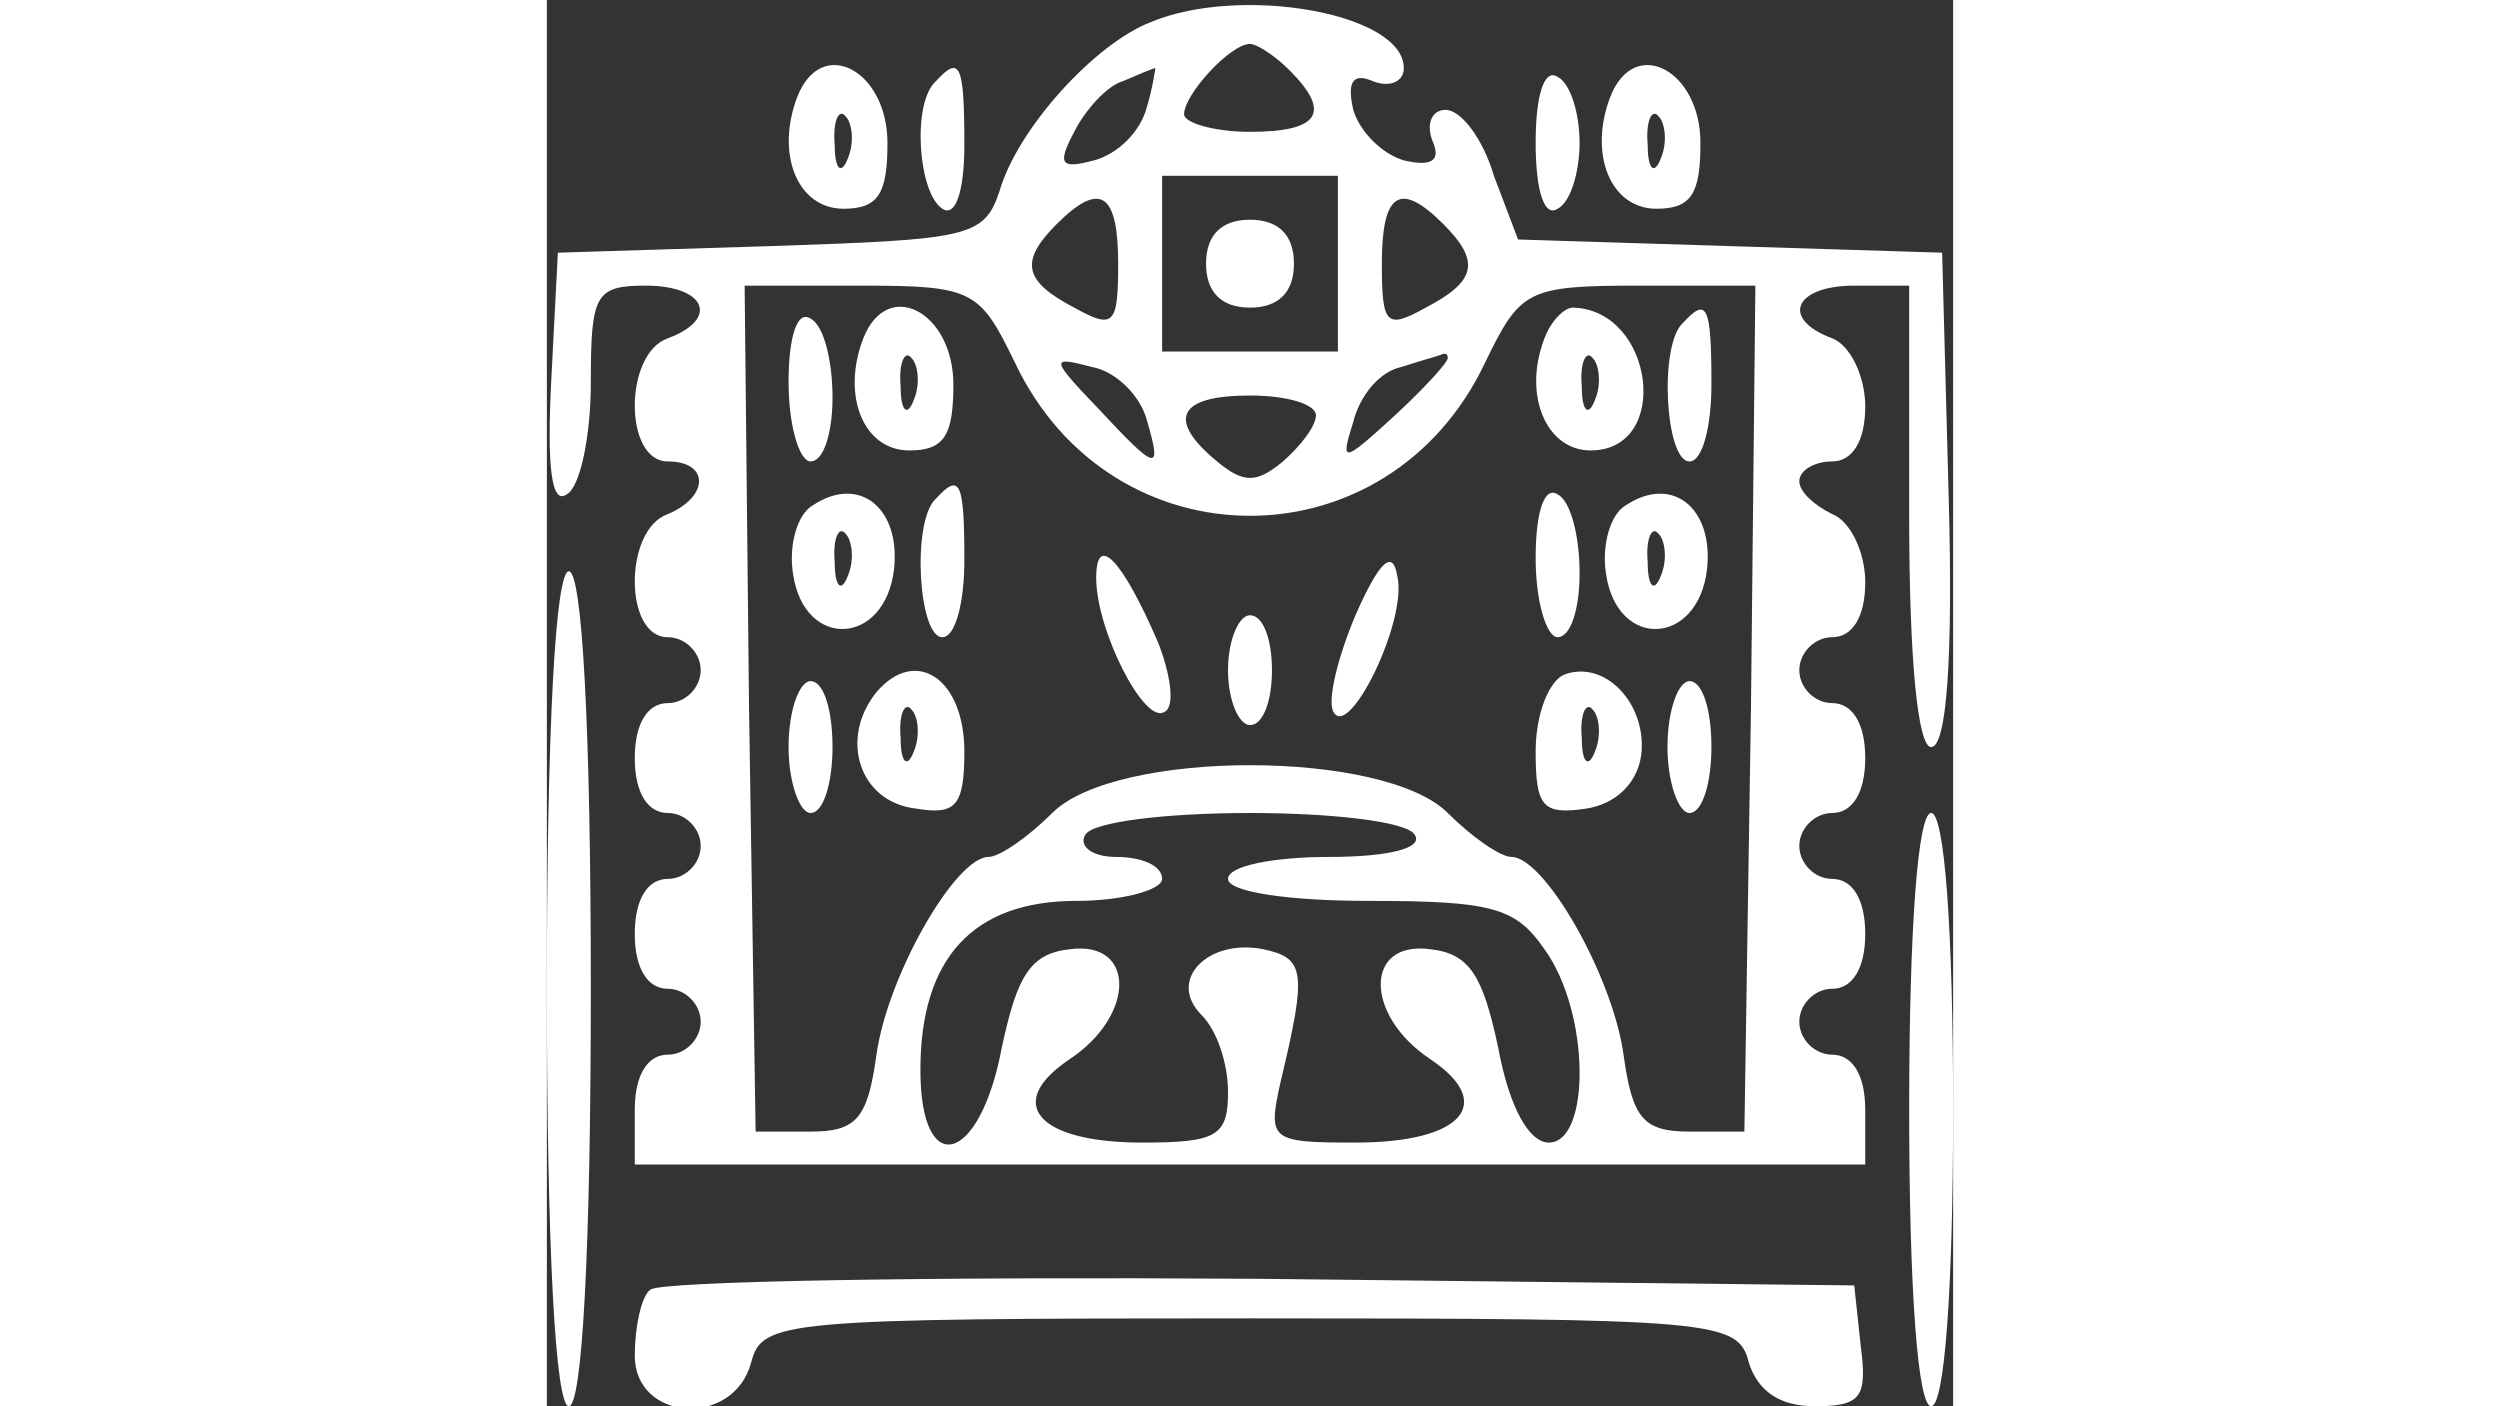 <?xml version="1.0" standalone="no"?>
<!DOCTYPE svg PUBLIC "-//W3C//DTD SVG 20010904//EN"
 "http://www.w3.org/TR/2001/REC-SVG-20010904/DTD/svg10.dtd">
<svg version="1.0" xmlns="http://www.w3.org/2000/svg"
 width="64pt" height="36pt" viewBox="0 0 64 64"
 preserveAspectRatio="xMidYMid meet">

<rect x="0" y="0" width="64" height="64" fill="#333333" stroke="none"/>

<g transform="translate(0,64) scale(0.1,-0.1)"
fill="#ffffff" stroke="none">
<path d="M275 630 c-26 -10 -61 -49 -69 -77 -7 -21 -14 -22 -104 -25 l-97 -3
-3 -58 c-2 -39 0 -57 7 -52 6 3 11 26 11 51 0 40 2 44 25 44 27 0 34 -15 10
-24 -20 -7 -20 -56 0 -56 19 0 19 -16 0 -24 -20 -7 -20 -56 0 -56 8 0 15 -7
15 -15 0 -8 -7 -15 -15 -15 -9 0 -15 -9 -15 -25 0 -16 6 -25 15 -25 8 0 15 -7
15 -15 0 -8 -7 -15 -15 -15 -9 0 -15 -9 -15 -25 0 -16 6 -25 15 -25 8 0 15 -7
15 -15 0 -8 -7 -15 -15 -15 -9 0 -15 -9 -15 -25 l0 -25 280 0 280 0 0 25 c0
16 -6 25 -15 25 -8 0 -15 7 -15 15 0 8 7 15 15 15 9 0 15 9 15 25 0 16 -6 25
-15 25 -8 0 -15 7 -15 15 0 8 7 15 15 15 9 0 15 9 15 25 0 16 -6 25 -15 25 -8
0 -15 7 -15 15 0 8 7 15 15 15 9 0 15 9 15 25 0 14 -7 28 -15 31 -8 4 -15 10
-15 15 0 5 7 9 15 9 9 0 15 9 15 25 0 14 -7 28 -15 31 -24 9 -17 24 10 24 l25
0 0 -105 c0 -66 4 -105 10 -105 7 0 10 40 8 113 l-3 112 -97 3 -96 3 -11 29
c-5 17 -15 30 -22 30 -6 0 -9 -6 -6 -14 4 -9 0 -12 -13 -9 -10 3 -20 13 -23
23 -3 13 0 17 9 13 8 -3 14 0 14 6 0 25 -74 38 -115 21z m63 -22 c19 -19 14
-28 -18 -28 -16 0 -30 4 -30 8 0 9 21 32 30 32 3 0 11 -5 18 -12z m-65 -17
c-3 -11 -13 -21 -24 -24 -15 -4 -17 -2 -9 13 5 10 15 21 22 23 7 3 14 6 15 6
0 1 -1 -8 -4 -18z m87 -71 l0 -40 -40 0 -40 0 0 40 0 40 40 0 40 0 0 -40z
m-100 0 c0 -28 -2 -30 -20 -20 -23 12 -25 21 -8 38 20 20 28 14 28 -18z m148
18 c17 -17 15 -26 -8 -38 -18 -10 -20 -8 -20 20 0 32 8 38 28 18z m-195 -63
c44 -93 170 -93 214 0 16 33 19 35 70 35 l53 0 -2 -192 -3 -193 -25 0 c-21 0
-26 6 -30 35 -5 36 -36 90 -51 90 -5 0 -18 9 -29 20 -29 29 -151 29 -180 0
-11 -11 -24 -20 -29 -20 -15 0 -46 -54 -51 -90 -4 -29 -9 -35 -30 -35 l-25 0
-3 193 -2 192 53 0 c51 0 54 -2 70 -35z m60 -26 c7 -24 5 -24 -22 5 -22 23
-22 24 -3 19 11 -2 22 -13 25 -24z m137 28 c0 -2 -11 -14 -24 -26 -24 -22 -25
-22 -19 -3 3 12 12 23 22 25 9 3 17 5 19 6 1 0 2 0 2 -2z m-60 -26 c0 -5 -7
-14 -15 -21 -12 -10 -18 -10 -30 0 -23 19 -18 30 15 30 17 0 30 -4 30 -9z m45
-191 c4 -6 -12 -10 -39 -10 -25 0 -46 -4 -46 -10 0 -6 28 -10 64 -10 56 0 67
-3 80 -22 21 -29 21 -88 2 -88 -9 0 -18 16 -23 43 -7 33 -13 43 -31 45 -30 4
-30 -30 0 -50 30 -20 15 -38 -34 -38 -39 0 -40 1 -34 28 12 50 11 56 -8 60
-25 5 -44 -14 -28 -30 7 -7 12 -22 12 -35 0 -20 -5 -23 -39 -23 -48 0 -63 18
-33 38 30 20 30 54 0 50 -18 -2 -24 -12 -31 -45 -10 -53 -37 -60 -37 -10 0 51
24 77 71 77 21 0 39 5 39 10 0 6 -9 10 -21 10 -11 0 -17 5 -14 10 3 6 37 10
75 10 38 0 72 -4 75 -10z"/>
<path d="M300 520 c0 -13 7 -20 20 -20 13 0 20 7 20 20 0 13 -7 20 -20 20 -13
0 -20 -7 -20 -20z"/>
<path d="M110 466 c0 -20 5 -36 10 -36 6 0 10 13 10 29 0 17 -4 33 -10 36 -6
4 -10 -8 -10 -29z"/>
<path d="M144 486 c-10 -26 0 -51 21 -51 16 0 20 7 20 30 0 33 -30 49 -41 21z
m23 -28 c-3 -8 -6 -5 -6 6 -1 11 2 17 5 13 3 -3 4 -12 1 -19z"/>
<path d="M454 486 c-10 -26 1 -51 21 -51 37 0 29 64 -8 65 -4 0 -10 -6 -13
-14z m23 -28 c-3 -8 -6 -5 -6 6 -1 11 2 17 5 13 3 -3 4 -12 1 -19z"/>
<path d="M517 493 c-11 -10 -8 -63 3 -63 6 0 10 16 10 35 0 36 -2 40 -13 28z"/>
<path d="M121 410 c-7 -4 -11 -18 -9 -31 5 -35 42 -33 46 2 3 28 -16 43 -37
29z m16 -32 c-3 -8 -6 -5 -6 6 -1 11 2 17 5 13 3 -3 4 -12 1 -19z"/>
<path d="M177 413 c-11 -10 -8 -63 3 -63 6 0 10 16 10 35 0 36 -2 40 -13 28z"/>
<path d="M450 386 c0 -20 5 -36 10 -36 6 0 10 13 10 29 0 17 -4 33 -10 36 -6
4 -10 -8 -10 -29z"/>
<path d="M491 410 c-7 -4 -11 -18 -9 -31 5 -35 42 -33 46 2 3 28 -16 43 -37
29z m16 -32 c-3 -8 -6 -5 -6 6 -1 11 2 17 5 13 3 -3 4 -12 1 -19z"/>
<path d="M250 377 c0 -24 22 -67 31 -61 5 2 3 17 -3 32 -16 37 -28 50 -28 29z"/>
<path d="M368 360 c-8 -19 -13 -39 -10 -44 7 -13 34 42 29 62 -2 12 -8 7 -19
-18z"/>
<path d="M310 335 c0 -14 5 -25 10 -25 6 0 10 11 10 25 0 14 -4 25 -10 25 -5
0 -10 -11 -10 -25z"/>
<path d="M150 325 c-17 -21 -8 -50 18 -53 18 -3 22 1 22 26 0 33 -22 48 -40
27z m17 -27 c-3 -8 -6 -5 -6 6 -1 11 2 17 5 13 3 -3 4 -12 1 -19z"/>
<path d="M463 333 c-7 -3 -13 -18 -13 -35 0 -25 3 -29 23 -26 13 2 23 11 25
24 3 23 -16 44 -35 37z m14 -35 c-3 -8 -6 -5 -6 6 -1 11 2 17 5 13 3 -3 4 -12
1 -19z"/>
<path d="M110 300 c0 -16 5 -30 10 -30 6 0 10 14 10 30 0 17 -4 30 -10 30 -5
0 -10 -13 -10 -30z"/>
<path d="M510 300 c0 -16 5 -30 10 -30 6 0 10 14 10 30 0 17 -4 30 -10 30 -5
0 -10 -13 -10 -30z"/>
<path d="M114 596 c-10 -26 0 -51 21 -51 16 0 20 7 20 30 0 33 -30 49 -41 21z
m23 -28 c-3 -8 -6 -5 -6 6 -1 11 2 17 5 13 3 -3 4 -12 1 -19z"/>
<path d="M177 603 c-11 -10 -8 -51 3 -58 6 -4 10 8 10 29 0 37 -2 41 -13 29z"/>
<path d="M450 575 c0 -22 4 -34 10 -30 6 3 10 17 10 30 0 13 -4 27 -10 30 -6
4 -10 -8 -10 -30z"/>
<path d="M484 596 c-10 -26 0 -51 21 -51 16 0 20 7 20 30 0 33 -30 49 -41 21z
m23 -28 c-3 -8 -6 -5 -6 6 -1 11 2 17 5 13 3 -3 4 -12 1 -19z"/>
<path d="M0 190 c0 -120 4 -190 10 -190 6 0 10 70 10 190 0 120 -4 190 -10
190 -6 0 -10 -70 -10 -190z"/>
<path d="M620 135 c0 -83 4 -135 10 -135 6 0 10 52 10 135 0 83 -4 135 -10
135 -6 0 -10 -52 -10 -135z"/>
<path d="M47 53 c-4 -3 -7 -17 -7 -30 0 -30 45 -33 53 -3 5 19 14 20 227 20
213 0 222 -1 227 -20 4 -13 14 -20 30 -20 21 0 24 4 21 27 l-3 28 -271 3
c-149 1 -273 -1 -277 -5z"/>
</g>
</svg>
